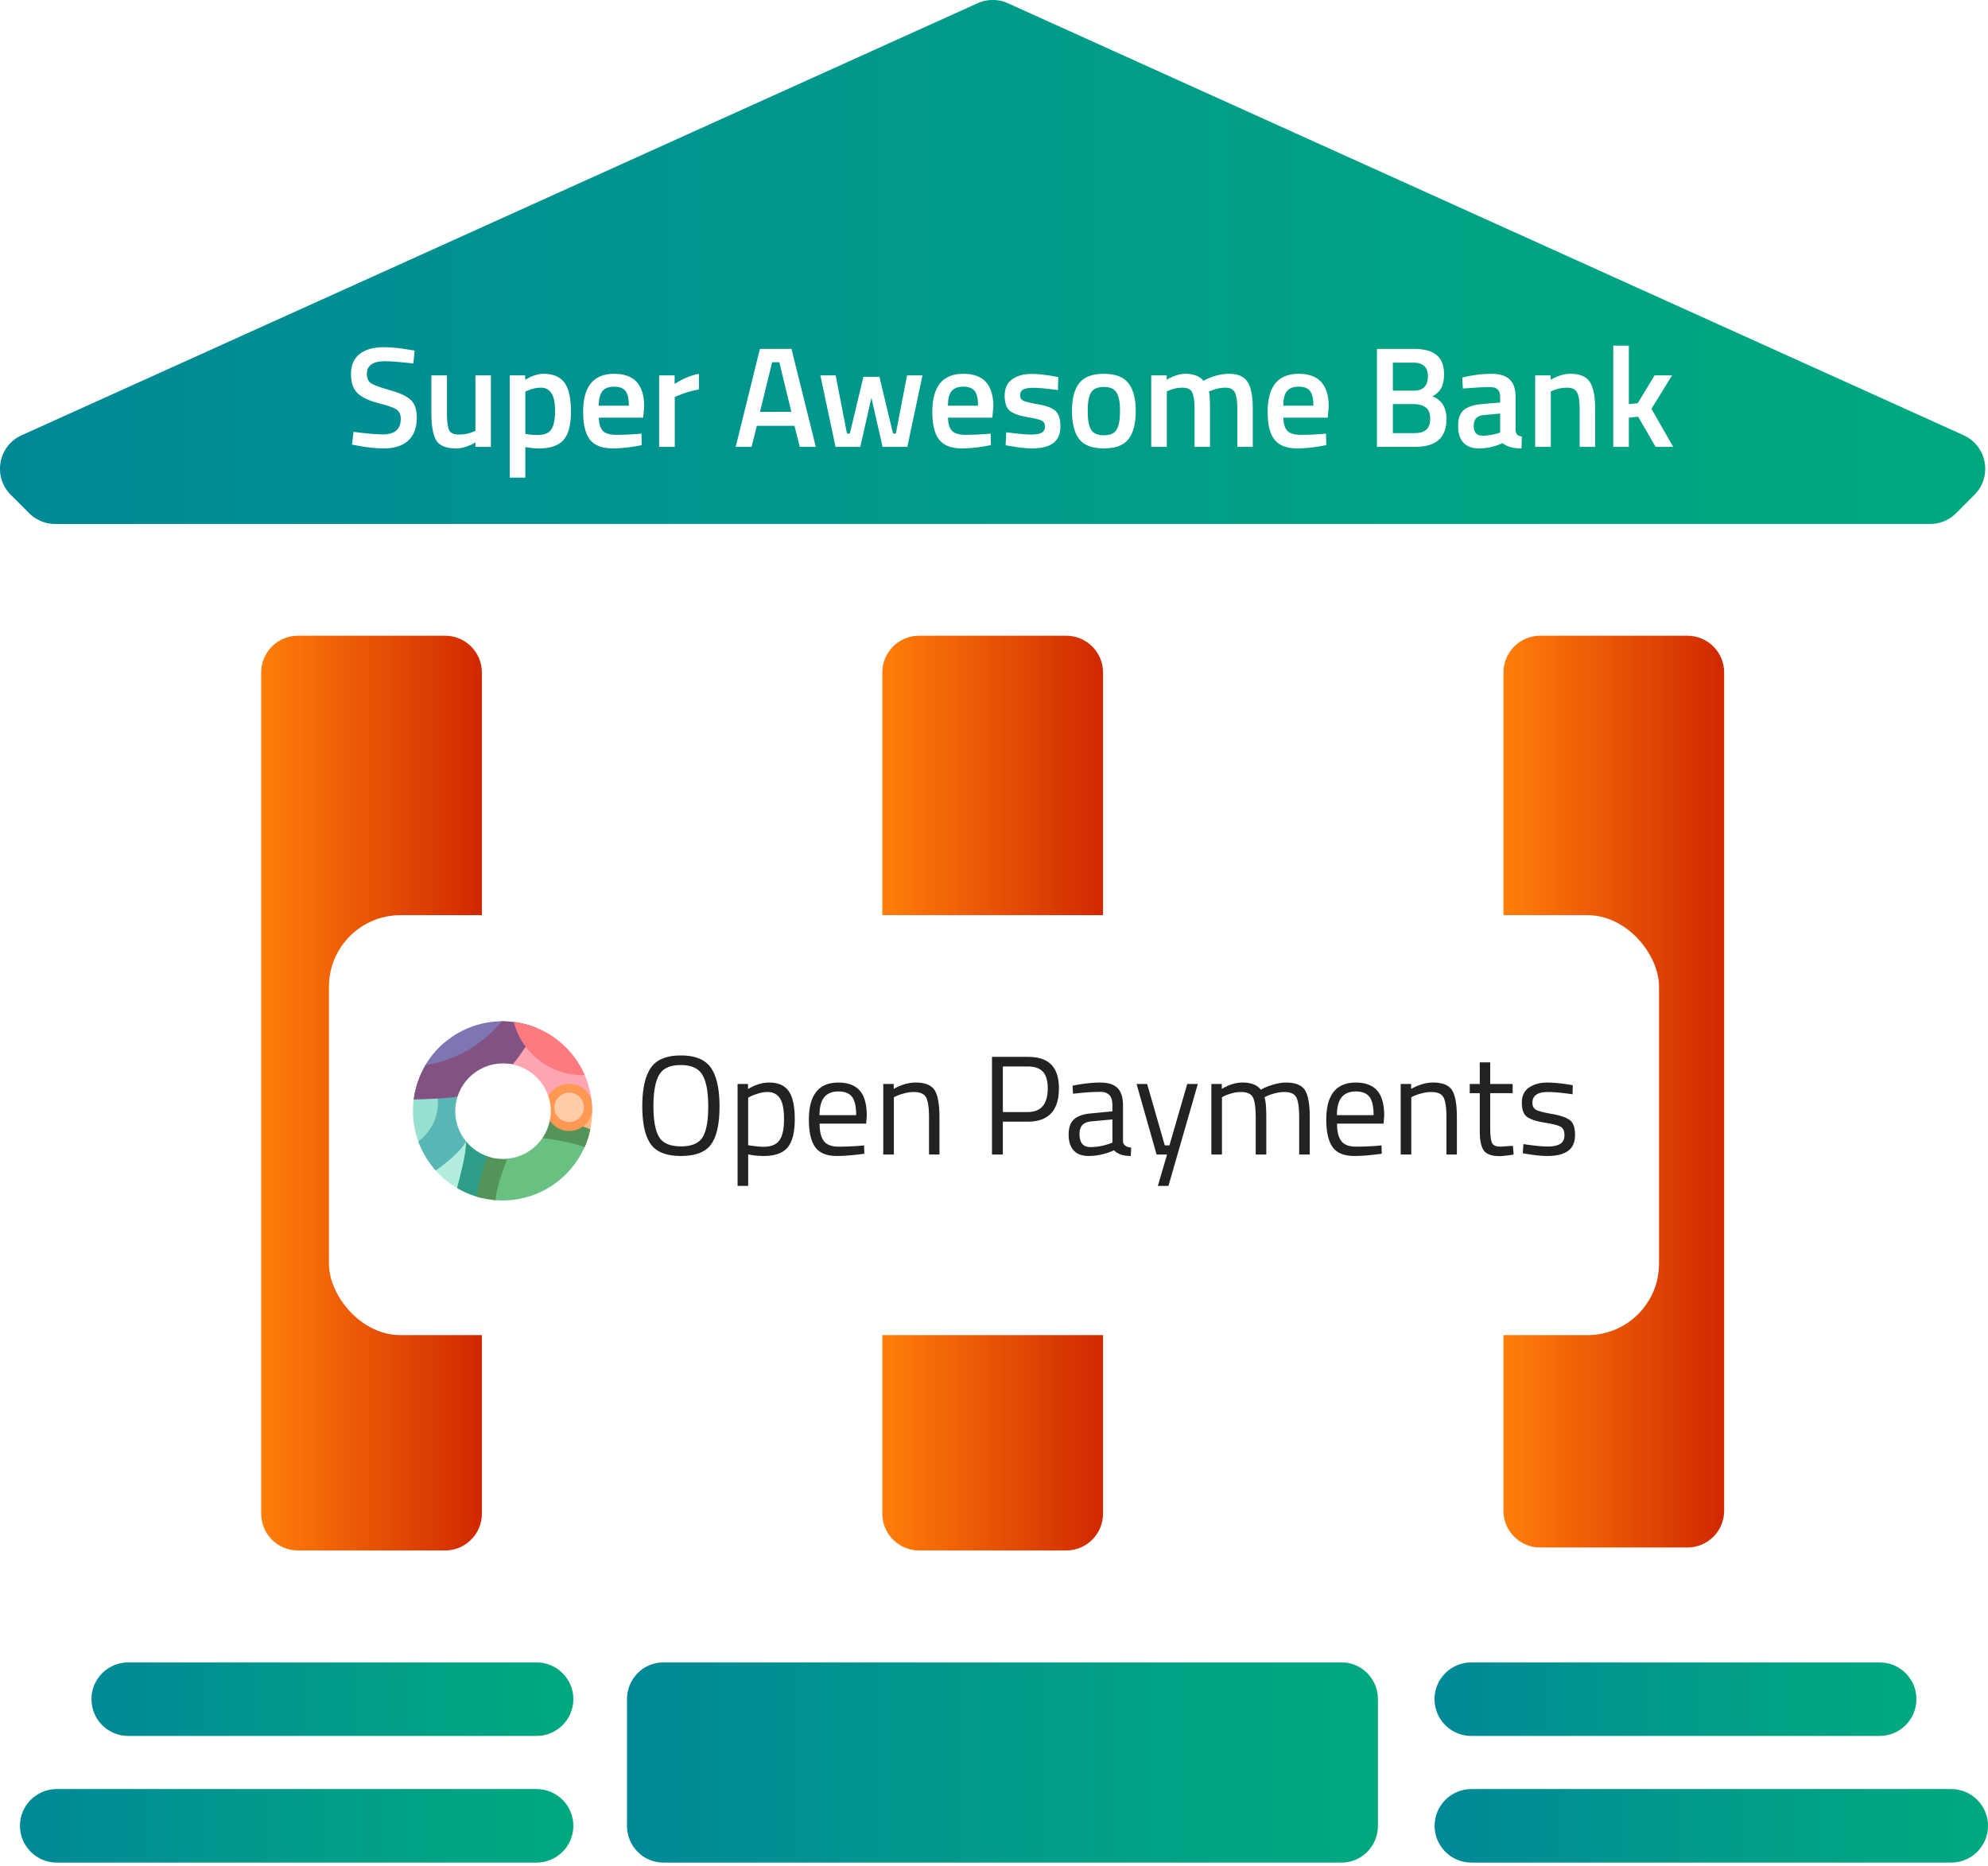 <svg xmlns="http://www.w3.org/2000/svg" width="556" height="522" fill="none" viewBox="0 0 556 522"><path fill="url(#a)" fill-rule="evenodd" d="M549.199 121.754 281.89.904a10.372 10.372 0 0 0-8.474 0L6.052 121.755c-6.554 2.961-8.117 11.572-3.044 16.645l5.155 5.155a10.32 10.32 0 0 0 7.267 3.017H539.82c2.742 0 5.347-1.097 7.267-3.017l5.128-5.155c5.073-5.073 3.51-13.684-3.044-16.645h.027Z" clip-rule="evenodd"/><path fill="url(#b)" d="M150.072 500.451H15.869c-5.68 0-10.284 4.604-10.284 10.283 0 5.68 4.604 10.284 10.284 10.284h134.203c5.679 0 10.283-4.604 10.283-10.284 0-5.679-4.604-10.283-10.283-10.283Z"/><path fill="url(#c)" d="M150.072 465.022H35.859c-5.679 0-10.283 4.604-10.283 10.283 0 5.68 4.604 10.283 10.283 10.283h114.213c5.679 0 10.283-4.603 10.283-10.283 0-5.679-4.604-10.283-10.283-10.283Z"/><path fill="url(#d)" d="M545.717 500.451H411.513c-5.679 0-10.283 4.604-10.283 10.283 0 5.68 4.604 10.284 10.283 10.284h134.204c5.679 0 10.283-4.604 10.283-10.284 0-5.679-4.604-10.283-10.283-10.283Z"/><path fill="url(#e)" d="M525.699 465.022H411.486c-5.679 0-10.283 4.604-10.283 10.283 0 5.68 4.604 10.283 10.283 10.283h114.213c5.679 0 10.283-4.603 10.283-10.283 0-5.679-4.604-10.283-10.283-10.283Z"/><path fill="url(#f)" fill-rule="evenodd" d="M185.501 465.022h189.733c5.594 0 10.146 4.607 10.146 10.283v35.429c0 5.677-4.552 10.284-10.146 10.284H185.501c-5.594 0-10.146-4.607-10.146-10.284v-35.429c0-5.676 4.552-10.283 10.146-10.283Z" clip-rule="evenodd"/><path fill="url(#g)" d="M471.924 177.831h-41.16c-5.68 0-10.284 4.604-10.284 10.283V422.6c0 5.679 4.604 10.283 10.284 10.283h41.16c5.679 0 10.283-4.604 10.283-10.283V188.114c0-5.679-4.604-10.283-10.283-10.283Z"/><path fill="url(#h)" d="M124.487 177.831h-41.16c-5.68 0-10.283 4.604-10.283 10.283v235.309c0 5.679 4.604 10.283 10.283 10.283h41.16c5.68 0 10.284-4.604 10.284-10.283V188.114c0-5.679-4.604-10.283-10.284-10.283Z"/><path fill="url(#i)" d="M298.206 177.831h-41.161c-5.679 0-10.283 4.604-10.283 10.283v235.309c0 5.679 4.604 10.283 10.283 10.283h41.161c5.679 0 10.283-4.604 10.283-10.283V188.114c0-5.679-4.604-10.283-10.283-10.283Z"/><g filter="url(#j)"><rect width="372" height="117.474" x="92" y="252" fill="#fff" rx="20"/></g><path fill="#222" d="M201.231 309.495c0 4.871-.778 8.397-2.33 10.581-1.553 2.185-4.377 3.277-8.469 3.277-4.094 0-6.916-1.118-8.468-3.356-1.553-2.237-2.33-5.758-2.33-10.562 0-4.803.789-8.371 2.37-10.7 1.578-2.33 4.382-3.494 8.41-3.494 4.028 0 6.837 1.158 8.431 3.474 1.59 2.318 2.386 5.911 2.386 10.78Zm-18.478-.08c0 4.003.526 6.877 1.578 8.628 1.053 1.75 3.086 2.625 6.101 2.625 3.014 0 5.041-.855 6.081-2.567 1.041-1.71 1.561-4.58 1.561-8.608 0-4.028-.54-6.962-1.619-8.805-1.08-1.842-3.099-2.765-6.061-2.765-2.961 0-4.974.915-6.041 2.745-1.068 1.831-1.6 4.747-1.6 8.747ZM206.285 331.726v-28.509h2.922v1.421c2.001-1.21 3.974-1.816 5.923-1.816 2.502 0 4.317.797 5.449 2.39 1.133 1.592 1.699 4.219 1.699 7.877 0 3.659-.666 6.284-1.993 7.876-1.33 1.593-3.534 2.39-6.614 2.39-1.606 0-3.079-.146-4.422-.435v8.806h-2.964Zm8.409-26.259c-.789 0-1.638.132-2.547.395-.909.263-1.627.526-2.153.789l-.749.395v13.305c1.869.289 3.29.435 4.265.435 2.133 0 3.625-.606 4.482-1.816.856-1.21 1.284-3.185 1.284-5.923 0-2.737-.389-4.686-1.164-5.844-.779-1.156-1.917-1.736-3.418-1.736ZM240.518 320.511l1.146-.118.08 2.33c-3.002.421-5.567.632-7.699.632-2.842 0-4.857-.823-6.041-2.468-1.184-1.644-1.778-4.205-1.778-7.679 0-6.922 2.75-10.384 8.253-10.384 2.659 0 4.646.744 5.961 2.23 1.316 1.487 1.976 3.825 1.976 7.008l-.162 2.25h-13.031c0 2.185.395 3.805 1.184 4.857.79 1.053 2.165 1.579 4.126 1.579 1.963 0 3.958-.078 5.985-.237Zm-1.066-8.568c0-2.422-.389-4.132-1.164-5.133-.777-1-2.041-1.5-3.791-1.5-1.752 0-3.067.526-3.948 1.578-.883 1.052-1.338 2.739-1.361 5.055h10.264ZM249.993 322.96h-2.962v-19.743h2.922v1.381c2.133-1.184 4.172-1.778 6.121-1.778 2.633 0 4.403.712 5.312 2.133.908 1.421 1.361 3.948 1.361 7.582v10.423h-2.922v-10.344c0-2.736-.271-4.614-.809-5.626-.54-1.013-1.692-1.521-3.454-1.521-.843 0-1.732.126-2.665.375-.935.251-1.652.494-2.152.731l-.75.355v16.032h-.002ZM287.425 313.76h-6.95v9.2h-3.039v-27.325h9.989c2.974 0 5.172.724 6.593 2.173 1.421 1.449 2.133 3.659 2.133 6.633 0 6.212-2.91 9.319-8.726 9.319Zm-6.95-2.684h6.91c3.765 0 5.647-2.211 5.647-6.633 0-2.105-.449-3.654-1.344-4.64-.895-.987-2.33-1.481-4.303-1.481h-6.91v12.754ZM314.076 309.18v10.109c.08.975.841 1.553 2.29 1.738l-.117 2.33c-2.081 0-3.645-.526-4.7-1.579-2.37 1.053-4.737 1.579-7.107 1.579-1.816 0-3.199-.514-4.146-1.541-.946-1.026-1.421-2.501-1.421-4.422 0-1.922.487-3.337 1.461-4.246.973-.908 2.499-1.467 4.58-1.678l6.199-.592v-1.698c0-1.343-.291-2.304-.869-2.882-.58-.578-1.37-.869-2.37-.869-2.107 0-4.291.132-6.555.395l-1.224.117-.118-2.25c2.896-.578 5.461-.869 7.7-.869 2.236 0 3.862.514 4.877 1.541 1.012 1.026 1.52 2.633 1.52 4.817Zm-12.161 8.054c0 2.422 1 3.634 3.001 3.634 1.79 0 3.554-.303 5.292-.909l.909-.315v-6.516l-5.844.553c-1.184.105-2.041.448-2.567 1.026-.528.58-.791 1.421-.791 2.527ZM317.867 303.217h2.962l4.935 17.176h1.303l4.975-17.176h2.962l-8.214 28.509h-2.961l2.567-8.766h-2.922l-5.607-19.743ZM341.754 322.96h-2.961v-19.743h2.922v1.381c1.975-1.184 3.894-1.778 5.764-1.778 2.447 0 4.159.672 5.132 2.013.869-.526 1.993-.992 3.376-1.401 1.381-.408 2.599-.612 3.653-.612 2.633 0 4.403.706 5.312 2.113.909 1.409 1.361 3.942 1.361 7.602v10.423h-2.962v-10.344c0-2.736-.263-4.614-.789-5.626-.526-1.013-1.646-1.521-3.356-1.521-.869 0-1.764.126-2.685.375-.921.251-1.632.494-2.132.731l-.75.355c.341.869.514 2.79.514 5.764v10.266h-2.961v-10.186c0-2.842-.257-4.772-.77-5.784-.514-1.013-1.638-1.521-3.376-1.521-.843 0-1.704.126-2.587.375-.883.251-1.561.494-2.033.731l-.672.355v16.032ZM385.227 320.511l1.146-.118.08 2.33c-3.001.421-5.567.632-7.699.632-2.842 0-4.857-.823-6.041-2.468-1.184-1.644-1.778-4.205-1.778-7.679 0-6.922 2.751-10.384 8.253-10.384 2.659 0 4.646.744 5.964 2.23 1.315 1.487 1.975 3.825 1.975 7.008l-.158 2.25h-13.03c0 2.185.394 3.805 1.184 4.857.789 1.053 2.164 1.579 4.125 1.579a76.44 76.44 0 0 0 5.979-.237Zm-1.066-8.568c0-2.422-.389-4.132-1.164-5.133-.777-1-2.041-1.5-3.791-1.5s-3.067.526-3.948 1.578c-.883 1.052-1.337 2.739-1.361 5.055h10.264ZM394.704 322.96h-2.961v-19.743h2.922v1.381c2.132-1.184 4.171-1.778 6.12-1.778 2.633 0 4.403.712 5.312 2.133.909 1.421 1.361 3.948 1.361 7.582v10.423h-2.922v-10.344c0-2.736-.271-4.614-.809-5.626-.54-1.013-1.692-1.521-3.454-1.521-.843 0-1.732.126-2.665.375-.934.251-1.652.494-2.152.731l-.75.355v16.032h-.002ZM423.054 305.784h-6.278v9.437c0 2.264.163 3.751.494 4.463.329.711 1.112 1.066 2.35 1.066l3.514-.237.197 2.447c-1.764.289-3.105.435-4.028.435-2.053 0-3.474-.501-4.265-1.501-.79-1.001-1.184-2.908-1.184-5.726v-10.384h-2.804v-2.567h2.804v-6.041h2.922v6.041h6.278v2.567ZM432.886 305.467c-2.87 0-4.303 1.001-4.303 3.002 0 .92.328 1.572.986 1.955.658.382 2.159.777 4.5 1.184 2.342.408 4.001.98 4.975 1.718.973.737 1.461 2.118 1.461 4.145 0 2.027-.652 3.514-1.955 4.463-1.304.947-3.205 1.421-5.706 1.421-1.633 0-3.554-.185-5.764-.552l-1.184-.198.157-2.567c3.002.449 5.264.672 6.793.672 1.526 0 2.69-.243 3.494-.731.803-.487 1.203-1.304 1.203-2.448s-.342-1.921-1.026-2.33c-.686-.408-2.184-.795-4.5-1.164-2.316-.368-3.963-.909-4.935-1.618-.975-.712-1.461-2.027-1.461-3.948 0-1.922.677-3.343 2.033-4.266 1.355-.92 3.047-1.381 5.074-1.381 1.605 0 3.62.186 6.041.552l1.106.198-.079 2.527c-2.922-.423-5.226-.634-6.91-.634Z"/><path fill="#FFA6B2" fill-rule="evenodd" d="M165.475 308.056c-.95-8.935-6.596-16.467-14.423-20.082h-7.306l-1.564 9.58c6.643 1.664 10.225 5.337 11.781 11.933l11.511-1.431h.001Z" clip-rule="evenodd"/><path fill="#B3EDDF" fill-rule="evenodd" d="m129.026 332.991 2.433-13.96c-.761-.694-3.891 2.778-4.515 1.959h-6.003v5.346a25.163 25.163 0 0 0 8.085 6.655Z" clip-rule="evenodd"/><path fill="#FFB985" fill-rule="evenodd" d="m165.491 308.228-13.039-.648c.116.801 0 3.276 0 4.107 0 2.515.2 3.734-.78 5.884l4.329 3.419h7.428a24.968 24.968 0 0 0 2.187-10.252c0-.847-.042-1.685-.125-2.51Z" clip-rule="evenodd"/><path fill="#FFCBA9" fill-rule="evenodd" d="M159.188 305.299a4.173 4.173 0 0 0-4.173 4.172v.589a4.173 4.173 0 0 0 8.345 0v-.589a4.172 4.172 0 0 0-4.172-4.172Z" clip-rule="evenodd"/><path fill="#68C180" fill-rule="evenodd" d="M164.467 318.267c-3.197 10.161-12.693 17.53-23.91 17.53-1.022 0-2.031-.061-3.022-.181l1.452-11.959c.96.168 2.83.43 3.763.045 4.941-2.039 5.486-2.816 9.476-6.664l12.239 1.229h.002Z" clip-rule="evenodd"/><path fill="#2E9C86" fill-rule="evenodd" d="M124.402 317.247c.23.21.451.426.665.651a20.07 20.07 0 0 1-.289-.651h-.378.002Zm11.601 10.169c0 2.7-.52 5.282-1.468 7.654a24.935 24.935 0 0 1-6.555-2.651c-.246-.144.278-1.73.339-1.987.819-3.387 1.803-6.851 2-10.343.022-.409.133-1.347-.174-1.69 2.152 2.389 4.471 3.436 7.663 4.307 0 .102-1.805 4.608-1.805 4.71Z" clip-rule="evenodd"/><path fill="#98E1D0" fill-rule="evenodd" d="M117.216 319.883h5.682v-14.55h-6.82a25.112 25.112 0 0 0-.583 5.403c0 3.229.609 6.313 1.721 9.147Z" clip-rule="evenodd"/><path fill="#56B7B5" fill-rule="evenodd" d="M116.986 319.275a13.338 13.338 0 0 0 5.487-10.793c0-3.745-1.543-7.132-4.025-9.558a25.169 25.169 0 0 1 5.964-7.355c1.971 1.785 7.73 5.959 8.983 8.33-3.572 3.122-6.065 6.518-5.555 11.608.392 3.918.42 4.39 2.668 7.528-1.481 3.037-6.426 6.865-8.664 8.374a25.02 25.02 0 0 1-4.856-8.132l-.002-.002Z" clip-rule="evenodd"/><path fill="#8075B3" fill-rule="evenodd" d="M141.363 285.688a24.07 24.07 0 0 0-.808-.012c-9.302 0-17.422 5.068-21.745 12.593h10.021a16.97 16.97 0 0 1 12.534-4.602v-7.981l-.002.002Z" clip-rule="evenodd"/><path fill="#549458" fill-rule="evenodd" d="M138.628 335.723c.026-2.905 2.444-10.093 3.758-12.474-.077 0-.778.901-.856.901-1.825 0-3.494-.144-5.144-.676-1.077 2.426-2.854 8.495-2.993 11.285 1.678.499 3.431.827 5.235.966v-.002Zm26.462-19.829-.007-.005-.024-.011-.049-.023c-.034-.015-.067-.029-.1-.045l-.213-.093c-.076-.032-.151-.064-.228-.093a24.364 24.364 0 0 0-.243-.095c-.084-.034-.17-.065-.256-.097l-.269-.096-.281-.099c-.093-.031-.195-.067-.292-.098a27.019 27.019 0 0 0-.302-.099l-.313-.1-.321-.1a15.79 15.79 0 0 0-.329-.098c-.109-.032-.223-.067-.335-.099-.113-.031-.229-.065-.343-.098-.114-.033-.232-.065-.348-.097-.116-.031-.233-.065-.351-.096l-.355-.095a20.851 20.851 0 0 0-.358-.093l-.36-.092a47.46 47.46 0 0 1-.361-.089c-.119-.03-.24-.06-.361-.088-.122-.028-.241-.058-.361-.086a46.212 46.212 0 0 0-.358-.083l-.357-.08a25.078 25.078 0 0 0-.353-.078l-.349-.073a26.581 26.581 0 0 0-.345-.071 49.793 49.793 0 0 1-.337-.068c-.112-.023-.221-.042-.332-.063a16.212 16.212 0 0 0-.323-.06c-.107-.02-.211-.037-.316-.056a7.505 7.505 0 0 0-.306-.051l-.295-.048c-.099-.016-.19-.028-.285-.042a11.605 11.605 0 0 0-.272-.037c-.09-.01-.174-.023-.26-.031-.083-.009-.165-.02-.248-.027-.077-.007-.155-.016-.232-.021l-.095-.007c-.337 1.857-.709 3.902-1.595 5.495.93-.007 1.864.207 2.783.341a55.916 55.916 0 0 1 9.047 2.088c.062.02.447-1.024.485-1.122.257-.633.455-1.284.64-1.939.021 0 .112-.403.124-.45.043-.16.085-.318.125-.478.042-.169.076-.339.114-.509.004-.034.014-.067.023-.099.007-.035.016-.068.025-.103l.049-.202c.003-.013.009-.025.003-.034v-.007Z" clip-rule="evenodd"/><path fill="#FF9852" fill-rule="evenodd" d="M165.431 307.675a6.587 6.587 0 0 0-5.836-4.48c-2.594-.162-5.05 1.265-6.254 3.382.397 2.023.664 4.07.531 6.225-.016.257-.086.446-.109.701 1.112 1.569 2.948 2.705 5.016 2.835a6.584 6.584 0 0 0 6.837-5.143 36.588 36.588 0 0 0-.183-3.52h-.002Zm-2.129 2.348a4.123 4.123 0 1 1-3.858-4.369 4.123 4.123 0 0 1 3.86 4.371l-.002-.002Z" clip-rule="evenodd"/><path fill="#825282" fill-rule="evenodd" d="M118.989 297.964c8.568-1.356 16.089-5.859 21.341-12.286h.225c3.463 0 6.76.702 9.761 1.971-1.543 2.373-5.012 8.063-6.971 10.088-1.449-.4-2.498.023-4.042.348-6.938 1.462-7.346 3.808-10.928 8.569-2.686.659-9.829.787-12.684.924a24.917 24.917 0 0 1 3.298-9.614Z" clip-rule="evenodd"/><path fill="#FF7A7F" fill-rule="evenodd" d="M163.548 300.746c-.19.006-.355.007-.546.007-9.306 0-17.104-6.28-19.323-14.893 9.481 1.179 16.638 7.447 19.869 14.886Z" clip-rule="evenodd"/><path fill="#fff" d="M140.676 324.179c7.376 0 13.355-5.979 13.355-13.355 0-7.375-5.979-13.354-13.355-13.354-7.375 0-13.355 5.979-13.355 13.354 0 7.376 5.98 13.355 13.355 13.355ZM107.684 101.04c-3.386 0-5.08 1.187-5.08 3.56 0 1.227.4 2.107 1.2 2.64.8.507 2.56 1.147 5.28 1.92 2.747.747 4.68 1.653 5.8 2.72 1.12 1.04 1.68 2.693 1.68 4.96 0 2.88-.826 5.04-2.48 6.48-1.626 1.413-3.853 2.12-6.68 2.12-2.266 0-4.773-.267-7.52-.8l-1.44-.28.44-3.56c3.6.48 6.347.72 8.24.72 3.307 0 4.96-1.467 4.96-4.4 0-1.147-.373-1.987-1.12-2.52-.746-.56-2.426-1.16-5.04-1.8-2.613-.667-4.56-1.573-5.84-2.72-1.28-1.147-1.92-2.96-1.92-5.44 0-2.48.8-4.347 2.4-5.6 1.627-1.28 3.867-1.92 6.72-1.92 2.054 0 4.48.24 7.28.72l1.4.24-.36 3.6c-3.733-.427-6.373-.64-7.92-.64Zm25.279 3.96h4.32v20h-4.32v-1.24c-1.947 1.12-3.747 1.68-5.4 1.68-2.747 0-4.587-.733-5.52-2.2-.933-1.493-1.4-4.093-1.4-7.8V105h4.36v10.48c0 2.4.2 4.013.6 4.84.4.827 1.333 1.24 2.8 1.24 1.44 0 2.76-.267 3.96-.8l.6-.24V105Zm9.599 28.6V105h4.32v1.24c1.84-1.12 3.56-1.68 5.16-1.68 2.64 0 4.573.813 5.8 2.44 1.227 1.6 1.84 4.307 1.84 8.12 0 3.787-.707 6.453-2.12 8-1.387 1.547-3.667 2.32-6.84 2.32-1.093 0-2.36-.12-3.8-.36v8.52h-4.36Zm8.72-25.16c-1.253 0-2.507.28-3.76.84l-.6.28v11.8c1.067.213 2.24.32 3.52.32 1.813 0 3.067-.52 3.76-1.56.693-1.04 1.04-2.813 1.04-5.32 0-4.24-1.32-6.36-3.96-6.36Zm27.004 12.96 1.12-.12.08 3.24c-3.04.613-5.733.92-8.08.92-2.96 0-5.093-.813-6.4-2.44-1.28-1.627-1.92-4.227-1.92-7.8 0-7.093 2.894-10.64 8.68-10.64 5.6 0 8.4 3.053 8.4 9.16l-.28 3.12h-12.4c.027 1.653.387 2.867 1.08 3.64.694.773 1.987 1.16 3.88 1.16 1.894 0 3.84-.08 5.84-.24Zm-2.4-7.92c0-1.973-.32-3.347-.96-4.12-.613-.8-1.666-1.2-3.16-1.2-1.493 0-2.586.413-3.28 1.24-.666.827-1.013 2.187-1.04 4.08h8.44Zm8.473 11.52v-20h4.32v2.4c2.266-1.467 4.533-2.413 6.8-2.84v4.36c-2.294.453-4.254 1.04-5.88 1.76l-.88.36V125h-4.36Zm21.402 0 6.76-27.4h8.84l6.8 27.4h-4.48l-1.48-5.88h-10.52l-1.48 5.88h-4.44Zm10.2-23.68-3.4 13.88h8.76l-3.36-13.88h-2Zm13.478 3.68h4.28l3.16 16.28h.8l3.8-15.88h4.48l3.8 15.88h.8l3.12-16.28h4.32l-4.24 20h-6.92l-3.12-13.72-3.12 13.72h-6.92l-4.24-20Zm46.504 16.4 1.12-.12.08 3.24c-3.04.613-5.734.92-8.081.92-2.959 0-5.093-.813-6.399-2.44-1.28-1.627-1.92-4.227-1.92-7.8 0-7.093 2.893-10.64 8.68-10.64 5.6 0 8.4 3.053 8.4 9.16l-.28 3.12h-12.4c.026 1.653.386 2.867 1.08 3.64.693.773 1.986 1.16 3.88 1.16 1.893 0 3.84-.08 5.84-.24Zm-2.4-7.92c0-1.973-.32-3.347-.96-4.12-.614-.8-1.667-1.2-3.16-1.2-1.494 0-2.587.413-3.28 1.24-.667.827-1.014 2.187-1.04 4.08h8.44Zm22.352-4.36c-3.147-.427-5.427-.64-6.84-.64-1.413 0-2.4.173-2.96.52-.533.32-.8.84-.8 1.56 0 .72.293 1.227.88 1.52.613.293 2.027.64 4.24 1.04 2.24.373 3.827.973 4.76 1.8.933.827 1.4 2.293 1.4 4.4s-.68 3.653-2.04 4.64c-1.333.987-3.293 1.48-5.88 1.48-1.627 0-3.68-.227-6.16-.68l-1.24-.2.16-3.64c3.2.427 5.507.64 6.92.64 1.413 0 2.413-.173 3-.52.613-.347.92-.92.92-1.72 0-.8-.293-1.347-.88-1.64-.56-.32-1.933-.653-4.12-1-2.16-.373-3.747-.947-4.76-1.72s-1.52-2.187-1.52-4.24c0-2.053.693-3.587 2.08-4.6 1.413-1.013 3.213-1.52 5.4-1.52 1.707 0 3.8.213 6.28.64l1.24.24-.08 3.64Zm5.95-1.96c1.387-1.733 3.68-2.6 6.88-2.6 3.2 0 5.48.867 6.84 2.6 1.387 1.733 2.08 4.333 2.08 7.8 0 3.467-.667 6.08-2 7.84-1.333 1.76-3.64 2.64-6.92 2.64s-5.587-.88-6.92-2.64c-1.333-1.76-2-4.373-2-7.84 0-3.467.68-6.067 2.04-7.8Zm3.28 13c.613 1.067 1.813 1.6 3.6 1.6 1.787 0 2.987-.533 3.6-1.6.613-1.067.92-2.813.92-5.24s-.333-4.147-1-5.16c-.64-1.013-1.813-1.52-3.52-1.52s-2.893.507-3.56 1.52c-.64 1.013-.96 2.733-.96 5.16s.307 4.173.92 5.24Zm21.211 4.84h-4.36v-20h4.32v1.24c1.893-1.12 3.627-1.68 5.2-1.68 2.32 0 4.013.653 5.08 1.96 2.427-1.307 4.84-1.96 7.24-1.96 2.4 0 4.093.747 5.08 2.24.987 1.467 1.48 3.96 1.48 7.48V125h-4.32v-10.6c0-2.16-.227-3.693-.68-4.6-.427-.907-1.333-1.36-2.72-1.36-1.2 0-2.493.267-3.88.8l-.68.28c.213.533.32 2.24.32 5.12V125h-4.32v-10.28c0-2.373-.213-4.013-.64-4.92-.427-.907-1.36-1.36-2.8-1.36-1.333 0-2.573.267-3.72.8l-.6.24V125Zm43.396-3.6 1.12-.12.08 3.24c-3.04.613-5.734.92-8.08.92-2.96 0-5.094-.813-6.4-2.44-1.28-1.627-1.92-4.227-1.92-7.8 0-7.093 2.893-10.64 8.68-10.64 5.6 0 8.4 3.053 8.4 9.16l-.28 3.12h-12.4c.026 1.653.386 2.867 1.08 3.64.693.773 1.986 1.16 3.88 1.16 1.893 0 3.84-.08 5.84-.24Zm-2.4-7.92c0-1.973-.32-3.347-.96-4.12-.614-.8-1.667-1.2-3.16-1.2-1.494 0-2.587.413-3.28 1.24-.667.827-1.014 2.187-1.04 4.08h8.44Zm17.781-15.88h10.4c2.8 0 4.893.573 6.28 1.72 1.387 1.12 2.08 2.92 2.08 5.4 0 1.627-.267 2.907-.8 3.84-.507.933-1.32 1.707-2.44 2.32 2.613 1.013 3.92 3.133 3.92 6.36 0 5.173-2.907 7.76-8.72 7.76h-10.72V97.6Zm10.4 15.44h-5.96v8.12h6.04c1.467 0 2.56-.307 3.28-.92.747-.613 1.12-1.667 1.12-3.16s-.427-2.533-1.28-3.12c-.853-.613-1.92-.92-3.2-.92Zm-.24-11.6h-5.72v7.84h5.88c2.613 0 3.92-1.347 3.92-4.04 0-2.533-1.36-3.8-4.08-3.8Zm28.612 9.72v9.12c.027.587.174 1.027.44 1.32.294.267.734.44 1.32.52l-.12 3.32c-2.293 0-4.066-.493-5.32-1.48-2.133.987-4.28 1.48-6.44 1.48-3.973 0-5.96-2.12-5.96-6.36 0-2.027.534-3.493 1.6-4.4 1.094-.907 2.76-1.453 5-1.64l5.16-.44v-1.44c0-1.067-.24-1.813-.72-2.24-.453-.427-1.133-.64-2.04-.64-1.706 0-3.84.107-6.4.32l-1.28.08-.16-3.08c2.907-.693 5.574-1.04 8-1.04 2.454 0 4.214.533 5.28 1.6 1.094 1.04 1.64 2.707 1.64 5Zm-8.96 4.96c-1.84.16-2.76 1.16-2.76 3s.814 2.76 2.44 2.76c1.334 0 2.747-.213 4.24-.64l.72-.24v-5.32l-4.64.44Zm18.794 8.88h-4.36v-20h4.32v1.24c1.946-1.12 3.786-1.68 5.52-1.68 2.666 0 4.48.76 5.44 2.28.986 1.493 1.48 3.973 1.48 7.44V125h-4.32v-10.6c0-2.16-.24-3.693-.72-4.6-.454-.907-1.4-1.36-2.84-1.36-1.36 0-2.667.267-3.92.8l-.6.24V125Zm21.836 0h-4.36V96.68h4.36v16.36l2.48-.24 4.72-7.8h4.88l-5.76 9.36 6.08 10.64h-4.92l-4.88-8.44-2.6.28V125Z"/><defs><linearGradient id="a" x1="-.009" x2="555.232" y1="73.272" y2="73.272" gradientUnits="userSpaceOnUse"><stop stop-color="#008897"/><stop offset=".59" stop-color="#009E87"/><stop offset="1" stop-color="#00A880"/></linearGradient><linearGradient id="b" x1="5.585" x2="160.328" y1="510.734" y2="510.734" gradientUnits="userSpaceOnUse"><stop stop-color="#008897"/><stop offset=".59" stop-color="#009E87"/><stop offset="1" stop-color="#00A880"/></linearGradient><linearGradient id="c" x1="25.576" x2="160.355" y1="475.305" y2="475.305" gradientUnits="userSpaceOnUse"><stop stop-color="#008897"/><stop offset=".59" stop-color="#009E87"/><stop offset="1" stop-color="#00A880"/></linearGradient><linearGradient id="d" x1="401.23" x2="555.973" y1="510.734" y2="510.734" gradientUnits="userSpaceOnUse"><stop stop-color="#008897"/><stop offset=".59" stop-color="#009E87"/><stop offset="1" stop-color="#00A880"/></linearGradient><linearGradient id="e" x1="401.203" x2="535.982" y1="475.305" y2="475.305" gradientUnits="userSpaceOnUse"><stop stop-color="#008897"/><stop offset=".59" stop-color="#009E87"/><stop offset="1" stop-color="#00A880"/></linearGradient><linearGradient id="f" x1="175.355" x2="385.38" y1="493.02" y2="493.02" gradientUnits="userSpaceOnUse"><stop stop-color="#008897"/><stop offset=".59" stop-color="#009E87"/><stop offset="1" stop-color="#00A880"/></linearGradient><linearGradient id="g" x1="420.48" x2="482.235" y1="305.371" y2="305.371" gradientUnits="userSpaceOnUse"><stop stop-color="#FF7F0A"/><stop offset="1" stop-color="#D02801"/></linearGradient><linearGradient id="h" x1="73.044" x2="134.798" y1="305.782" y2="305.782" gradientUnits="userSpaceOnUse"><stop stop-color="#FF7F0A"/><stop offset="1" stop-color="#D02801"/></linearGradient><linearGradient id="i" x1="246.762" x2="308.517" y1="305.782" y2="305.782" gradientUnits="userSpaceOnUse"><stop stop-color="#FF7F0A"/><stop offset="1" stop-color="#D02801"/></linearGradient><filter id="j" width="380" height="125.474" x="88" y="252" color-interpolation-filters="sRGB" filterUnits="userSpaceOnUse"><feFlood flood-opacity="0" result="BackgroundImageFix"/><feColorMatrix in="SourceAlpha" result="hardAlpha" values="0 0 0 0 0 0 0 0 0 0 0 0 0 0 0 0 0 0 127 0"/><feOffset dy="4"/><feGaussianBlur stdDeviation="2"/><feComposite in2="hardAlpha" operator="out"/><feColorMatrix values="0 0 0 0 0 0 0 0 0 0 0 0 0 0 0 0 0 0 0.25 0"/><feBlend in2="BackgroundImageFix" result="effect1_dropShadow_100_51"/><feBlend in="SourceGraphic" in2="effect1_dropShadow_100_51" result="shape"/></filter></defs></svg>
